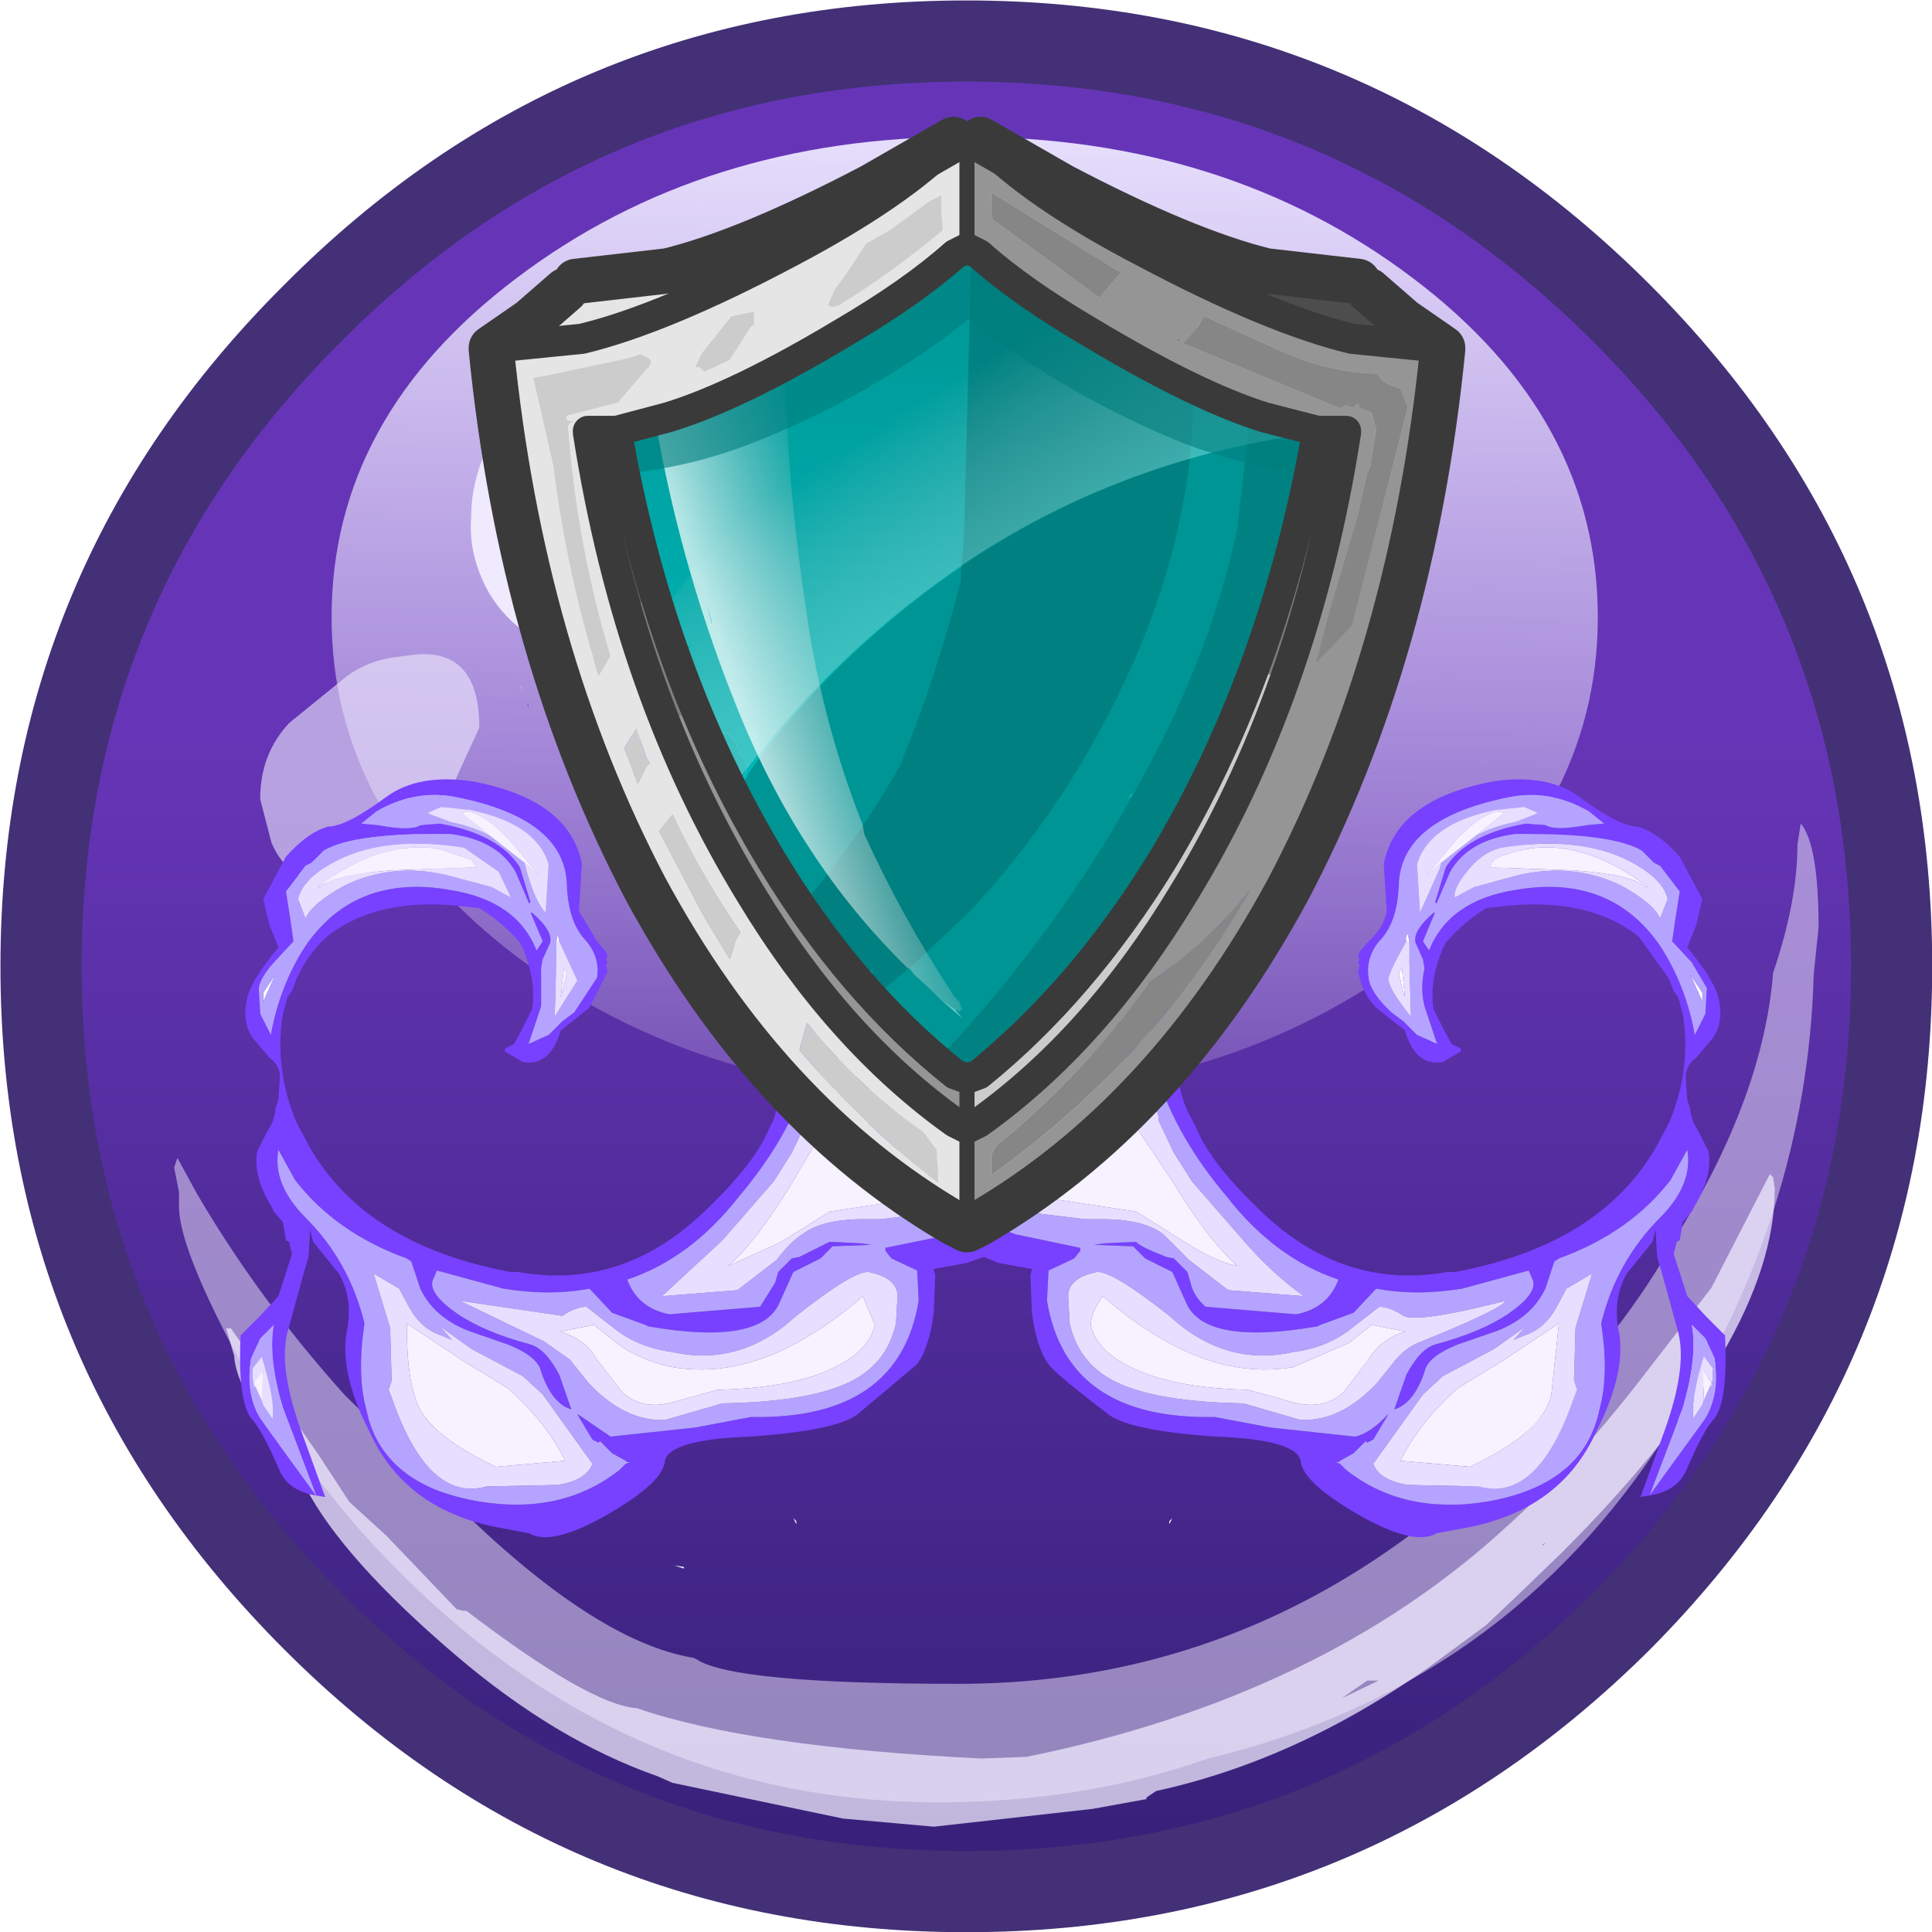 <?xml version="1.0" encoding="UTF-8" standalone="no"?>
<svg xmlns:ffdec="https://www.free-decompiler.com/flash" xmlns:xlink="http://www.w3.org/1999/xlink" ffdec:objectType="frame" height="43.5px" width="43.5px" xmlns="http://www.w3.org/2000/svg">
  <g transform="matrix(1.0, 0.0, 0.0, 1.0, 0.0, 0.0)">
    <use ffdec:characterId="42" height="59.5" transform="matrix(0.731, 0.0, 0.0, 0.731, 0.01, 0.01)" width="59.5" xlink:href="#sprite0"/>
    <filter id="filter0">
      <feColorMatrix in="SourceGraphic" result="filterResult0" type="matrix" values="0 0 0 0 0.4,0 0 0 0 0.4,0 0 0 0 0.4,0 0 0 1 0"/>
      <feConvolveMatrix divisor="16.0" in="filterResult0" kernelMatrix="1 1 1 1 1 1 1 1 1 1 1 1 1 1 1 1" order="4 4" result="filterResult1"/>
      <feComposite in="SourceGraphic" in2="filterResult1" operator="over" result="filterResult2"/>
    </filter>
    <use ffdec:characterId="93" filter="url(#filter0)" height="47.05" transform="matrix(0.68, 0.0, 0.0, 0.68, 5.418, 2.63)" width="49.15" xlink:href="#sprite1"/>
  </g>
  <defs>
    <g id="sprite0" transform="matrix(1.0, 0.0, 0.0, 1.0, 29.75, 29.75)">
      <use ffdec:characterId="41" height="59.5" transform="matrix(1.0, 0.0, 0.0, 1.0, -29.75, -29.75)" width="59.5" xlink:href="#shape0"/>
    </g>
    <g id="shape0" transform="matrix(1.0, 0.0, 0.0, 1.0, 29.75, 29.75)">
      <path d="M20.15 -20.15 Q28.5 -11.8 28.5 0.0 28.5 11.8 20.15 20.15 11.8 28.5 0.0 28.5 -11.8 28.5 -20.15 20.15 -28.5 11.8 -28.5 0.0 -28.5 -11.8 -20.15 -20.15 -11.8 -28.5 0.0 -28.5 11.8 -28.5 20.15 -20.15" fill="url(#gradient0)" fill-rule="evenodd" stroke="none"/>
      <path d="M-8.7 18.5 L-8.7 18.55 -9.0 18.45 -8.7 18.5 M-14.95 13.2 L-14.7 13.4 -15.05 13.15 -14.95 13.2" fill="#eafbfd" fill-rule="evenodd" stroke="none"/>
      <path d="M25.7 -4.4 Q26.25 -3.75 26.25 -1.2 L26.1 0.25 Q25.9 7.65 21.6 14.35 16.6 22.2 7.45 24.4 3.6 25.75 -0.85 25.75 -11.15 25.75 -18.6 17.45 -21.15 14.55 -22.85 11.25 -24.25 8.5 -24.25 7.4 L-24.25 6.95 -24.4 6.2 -24.3 5.9 -23.7 7.0 Q-21.8 10.25 -19.15 13.2 L-16.1 16.2 -15.8 16.5 Q-11.45 20.8 -8.4 21.3 L-8.3 21.35 Q-7.15 22.1 -0.25 22.1 9.7 22.1 17.1 14.5 20.35 11.15 21.85 8.35 24.55 4.0 24.85 0.2 25.6 -2.0 25.6 -3.75 L25.7 -4.4" fill="#efeafd" fill-opacity="0.498" fill-rule="evenodd" stroke="none"/>
      <path d="M22.95 9.9 L24.75 6.4 24.85 6.5 24.9 6.85 Q24.9 11.5 18.35 18.05 L16.9 19.45 16.0 20.3 14.3 21.55 Q10.2 24.45 5.85 25.4 L5.55 25.6 5.55 25.65 3.9 25.95 -1.0 26.5 -3.8 26.25 -9.05 25.15 -9.5 24.95 Q-12.65 23.85 -15.75 21.2 -19.2 18.25 -20.35 16.05 L-21.2 14.7 Q-22.5 12.95 -22.55 12.0 L-22.8 11.15 -22.65 11.15 -19.95 15.05 -19.0 16.5 -17.85 17.55 -15.7 19.8 -15.5 19.85 -15.4 19.85 Q-11.6 22.75 -10.15 22.85 -6.65 24.05 0.45 24.4 L1.85 24.35 Q10.95 22.5 16.65 17.25 18.6 15.5 20.75 12.75 L22.95 9.9 M17.75 17.85 L17.85 17.75 17.75 17.8 17.75 17.85 M12.7 22.0 L12.35 22.0 11.55 22.55 12.7 22.0" fill="#efeafd" fill-opacity="0.749" fill-rule="evenodd" stroke="none"/>
      <path d="M19.45 -10.75 Q19.45 -4.65 13.75 -0.3 8.0 4.0 -0.05 4.0 -8.1 4.0 -13.85 -0.3 -19.55 -4.65 -19.55 -10.75 -19.55 -16.9 -13.85 -21.2 -8.1 -25.55 -0.05 -25.55 8.0 -25.55 13.75 -21.2 19.45 -16.9 19.45 -10.75" fill="url(#gradient1)" fill-rule="evenodd" stroke="none"/>
      <path d="M0.85 -18.0 Q0.85 -15.85 -1.1 -13.0 -3.8 -9.0 -8.25 -9.0 L-11.55 -9.45 Q-13.75 -9.9 -14.7 -11.5 -15.35 -12.65 -15.25 -13.85 -15.25 -16.25 -12.75 -18.55 -10.5 -20.6 -7.25 -21.75 -4.0 -22.85 -1.75 -22.3 0.7 -21.65 0.75 -19.1 L0.85 -18.0" fill="#efeafd" fill-rule="evenodd" stroke="none"/>
      <path d="M-20.85 -7.5 L-19.25 -8.8 Q-18.6 -9.35 -17.75 -9.5 L-17.0 -9.6 Q-15.0 -9.8 -15.0 -7.35 L-15.85 -5.5 Q-16.65 -4.0 -17.3 -3.7 -18.55 -2.55 -19.6 -2.55 -20.85 -2.55 -21.4 -3.8 L-21.75 -5.15 Q-21.75 -6.55 -20.85 -7.5" fill="#efeafd" fill-opacity="0.6" fill-rule="evenodd" stroke="none"/>
      <path d="M19.3 -19.25 Q11.3 -27.25 0.0 -27.25 -11.3 -27.25 -19.25 -19.25 -27.25 -11.3 -27.25 0.0 -27.25 11.3 -19.25 19.3 -11.3 27.25 0.0 27.25 11.3 27.25 19.3 19.3 27.25 11.3 27.25 0.0 27.25 -11.3 19.3 -19.25 M0.0 -29.75 Q12.3 -29.75 21.05 -21.0 29.75 -12.3 29.75 0.0 29.75 12.3 21.05 21.05 12.3 29.75 0.0 29.75 -12.3 29.75 -21.0 21.05 -29.75 12.3 -29.75 0.0 -29.75 -12.3 -21.0 -21.0 -12.3 -29.75 0.0 -29.75" fill="#433076" fill-rule="evenodd" stroke="none"/>
    </g>
    <linearGradient gradientTransform="matrix(0.0, 0.035, -0.035, 0.0, 0.0, 0.0)" gradientUnits="userSpaceOnUse" id="gradient0" spreadMethod="pad" x1="-819.2" x2="819.2">
      <stop offset="0.376" stop-color="#6635b7"/>
      <stop offset="1.0" stop-color="#362077"/>
    </linearGradient>
    <linearGradient gradientTransform="matrix(-2.0E-4, 0.018, -0.018, -2.0E-4, -0.05, -10.75)" gradientUnits="userSpaceOnUse" id="gradient1" spreadMethod="pad" x1="-819.2" x2="819.2">
      <stop offset="0.0" stop-color="#e6defc"/>
      <stop offset="1.0" stop-color="#e6defc" stop-opacity="0.2"/>
    </linearGradient>
    <g id="sprite1" transform="matrix(1.0, 0.0, 0.0, 1.0, 2.4, 0.25)">
      <use ffdec:characterId="92" height="47.05" transform="matrix(1.0, 0.0, 0.0, 1.0, -2.4, -0.25)" width="49.15" xlink:href="#shape1"/>
    </g>
    <g id="shape1" transform="matrix(1.0, 0.0, 0.0, 1.0, 2.4, 0.25)">
      <path d="M17.5 29.15 L17.55 29.4 17.55 29.5 17.45 29.5 17.5 29.15" fill="#f2fdff" fill-rule="evenodd" stroke="none"/>
      <path d="M34.0 44.35 L33.85 44.3 33.95 44.3 34.0 44.35 M10.4 44.3 L10.5 44.3 10.35 44.35 10.4 44.3 M46.0 29.05 L45.6 28.15 46.0 28.75 46.0 29.25 46.0 29.05 M8.05 27.1 L8.1 26.8 8.15 27.05 8.05 27.1 M16.0 46.25 L16.0 46.35 15.9 46.15 16.0 46.25 M36.2 27.05 Q36.15 26.9 36.25 26.8 L36.3 27.1 36.2 27.05 M36.15 28.9 L36.1 28.75 35.95 28.1 36.05 27.95 36.15 28.9 M28.45 46.15 L28.35 46.35 28.35 46.25 28.45 46.15 M-1.65 29.05 L-1.65 29.25 -1.65 28.75 -1.25 28.15 -1.65 29.05" fill="#ffffff" fill-rule="evenodd" stroke="none"/>
      <path d="M44.6 24.55 L44.4 24.45 44.0 24.05 Q43.0 23.45 39.8 23.5 38.25 23.7 37.65 24.75 L37.2 25.8 37.15 25.75 37.5 24.6 Q38.2 23.5 40.15 23.15 L40.8 23.2 Q41.1 23.4 42.2 23.2 L42.75 23.15 42.25 22.75 Q41.05 22.05 39.75 22.25 36.0 22.95 35.95 25.2 35.9 26.45 35.3 27.05 34.85 27.6 34.95 28.25 35.0 28.75 35.7 29.4 L36.1 29.7 36.55 30.15 Q36.9 30.3 37.1 30.4 L37.25 30.45 37.2 30.4 36.8 29.2 Q36.65 28.6 36.8 27.95 L36.75 27.65 36.5 27.1 Q36.4 26.7 37.1 26.1 L37.15 26.1 36.75 27.05 36.95 27.35 Q37.6 25.7 39.8 25.35 42.95 24.8 44.6 27.2 45.45 28.5 45.75 30.15 L46.1 29.45 46.15 28.6 45.65 27.75 45.0 27.05 45.1 26.35 45.25 25.4 44.6 24.55 M35.25 19.55 L35.2 19.7 35.0 20.25 Q30.6 22.35 29.15 25.1 27.9 27.5 28.55 31.05 28.7 32.3 29.1 32.95 L29.25 33.25 Q29.75 34.45 31.45 36.05 34.15 38.6 37.55 38.0 L37.7 38.0 37.8 38.0 Q42.65 37.1 44.5 33.8 L44.9 33.05 Q45.65 31.25 45.35 29.45 L45.2 28.9 45.05 28.7 44.9 28.3 43.9 26.9 Q42.2 25.55 39.3 25.9 L38.85 25.95 Q38.1 26.4 37.5 27.1 L37.4 27.3 Q36.95 28.4 37.1 29.3 L37.45 30.0 37.7 30.45 38.0 30.6 38.0 30.7 37.4 31.05 Q36.5 31.2 36.15 30.0 L35.2 29.25 Q34.75 28.8 34.6 28.05 L34.65 27.85 34.6 27.75 34.65 27.65 34.6 27.55 34.65 27.4 34.95 27.05 Q35.45 26.6 35.55 26.05 L35.45 24.5 Q35.85 22.35 39.1 21.75 40.85 21.5 41.9 22.25 43.25 23.25 43.85 23.25 44.55 23.45 45.25 24.25 L46.0 25.65 45.8 26.5 45.5 27.25 Q46.45 28.4 46.55 29.0 46.7 29.75 46.35 30.25 L45.8 30.9 Q45.45 31.15 45.45 31.55 L45.5 32.3 45.6 32.6 45.6 32.7 45.7 33.05 45.9 33.4 46.2 34.0 Q46.35 34.8 45.75 35.8 L45.65 36.0 45.35 36.35 45.25 36.95 45.15 37.0 45.05 37.4 45.5 38.8 46.15 39.5 46.75 40.1 Q46.85 42.25 46.4 42.85 46.05 43.2 45.45 44.6 45.15 45.25 44.25 45.4 L43.95 45.45 44.75 43.25 Q45.5 41.15 45.2 40.0 L44.65 38.0 44.5 37.5 44.45 36.6 44.35 37.0 43.5 38.05 Q43.0 38.9 43.25 40.05 43.45 41.4 42.5 43.25 41.3 45.95 38.0 46.5 L37.2 46.65 Q36.45 47.1 34.55 46.0 32.75 44.95 32.7 44.25 32.55 43.55 29.9 43.45 26.9 43.25 26.25 42.65 24.55 41.35 24.35 41.05 23.95 40.5 23.8 39.35 L23.75 38.1 23.8 37.9 22.7 37.7 22.2 37.5 21.65 37.7 20.55 37.9 20.6 38.1 20.55 39.35 Q20.4 40.5 20.0 41.05 L18.1 42.65 Q17.45 43.25 14.45 43.45 11.8 43.55 11.65 44.25 11.6 44.95 9.8 46.0 7.9 47.1 7.15 46.65 L6.35 46.5 Q3.05 45.95 1.85 43.25 0.9 41.4 1.1 40.05 1.35 38.9 0.85 38.05 L0.0 37.0 -0.1 36.6 -0.15 37.5 -0.3 38.0 -0.85 40.0 Q-1.15 41.15 -0.4 43.25 L0.4 45.45 0.1 45.4 Q-0.8 45.25 -1.1 44.6 -1.7 43.2 -2.05 42.85 -2.5 42.25 -2.4 40.1 L-1.8 39.5 -1.15 38.8 -0.7 37.4 -0.8 37.0 -0.9 36.95 -1.0 36.35 -1.3 36.0 -1.4 35.8 Q-2.0 34.8 -1.85 34.0 L-1.55 33.4 -1.35 33.05 -1.25 32.7 -1.25 32.6 -1.15 32.3 -1.1 31.55 Q-1.1 31.15 -1.45 30.9 L-2.0 30.25 Q-2.35 29.75 -2.2 29.0 -2.1 28.4 -1.15 27.25 L-1.45 26.5 -1.65 25.65 -0.9 24.25 Q-0.2 23.45 0.5 23.25 1.1 23.25 2.45 22.25 3.5 21.5 5.25 21.75 8.5 22.35 8.9 24.5 L8.8 26.05 9.4 27.05 9.7 27.4 9.75 27.55 9.7 27.65 9.75 27.75 9.7 27.85 9.75 28.05 9.15 29.25 8.2 30.0 Q7.85 31.2 6.95 31.05 L6.35 30.7 6.35 30.6 6.65 30.45 6.9 30.0 7.25 29.3 Q7.4 28.4 6.95 27.3 L6.85 27.1 Q6.25 26.4 5.5 25.95 L5.05 25.9 Q2.15 25.55 0.45 26.9 -0.2 27.5 -0.55 28.3 L-0.7 28.7 -0.85 28.9 -1.0 29.45 Q-1.3 31.25 -0.55 33.05 L-0.15 33.8 Q1.7 37.1 6.55 38.0 L6.65 38.0 6.8 38.0 Q10.2 38.6 12.9 36.05 14.6 34.45 15.1 33.25 L15.25 32.95 15.8 31.05 Q16.45 27.5 15.2 25.1 13.6 22.05 8.3 19.75 L8.1 19.2 Q10.85 20.05 12.9 21.8 L15.75 25.0 Q16.55 25.85 16.65 27.9 L16.55 30.65 16.55 30.75 17.15 30.5 17.5 29.95 17.6 29.85 17.65 29.9 17.75 30.65 17.0 31.3 16.4 31.5 Q15.75 33.55 14.1 35.5 12.5 37.55 10.4 38.25 10.75 39.2 11.8 39.4 L14.8 39.15 15.3 38.35 15.4 38.0 15.85 37.55 16.1 37.5 17.1 37.0 18.15 37.05 18.5 37.1 17.2 37.15 16.8 37.55 15.9 38.0 15.45 39.0 Q14.85 40.45 11.1 39.8 L11.0 39.75 9.9 39.35 9.15 38.55 Q7.85 38.8 6.3 38.55 L4.1 37.95 3.95 38.3 Q3.85 38.75 4.8 39.4 5.7 40.0 7.2 40.4 7.7 40.55 8.15 41.4 L8.55 42.55 Q7.9 42.35 7.55 41.3 7.45 40.8 6.45 40.4 L5.15 39.95 Q4.0 39.5 3.55 38.55 L3.25 37.65 3.1 37.55 Q0.75 36.7 -0.6 34.95 L-1.15 33.95 Q-1.35 35.1 -0.25 36.2 1.2 37.65 1.7 39.7 1.45 41.4 1.75 42.5 2.25 45.05 5.5 45.6 8.25 46.05 10.15 44.55 L10.35 44.35 10.5 44.3 10.4 44.3 10.35 44.25 9.9 44.0 9.5 43.6 9.45 43.65 9.25 43.55 8.8 42.8 8.75 42.7 9.85 43.45 12.65 43.15 14.5 42.8 Q19.4 42.9 20.05 38.95 L20.0 37.95 19.15 37.55 18.95 37.3 18.95 37.2 21.15 36.75 20.85 36.4 20.6 36.05 20.15 35.55 19.05 34.25 Q18.35 33.35 18.05 32.0 L18.05 31.95 17.95 31.45 17.9 31.4 17.95 31.35 18.05 31.35 18.35 31.7 18.4 31.9 Q18.75 33.6 20.5 35.2 L20.75 35.4 21.5 35.95 22.2 36.35 23.25 36.75 25.4 37.2 25.4 37.3 25.2 37.55 24.35 37.95 24.3 38.95 Q24.95 42.9 29.85 42.8 L31.7 43.15 34.5 43.45 Q35.0 43.35 35.6 42.7 L35.55 42.8 35.1 43.55 34.9 43.65 34.85 43.6 34.45 44.0 34.0 44.25 33.95 44.3 33.85 44.3 34.0 44.35 34.2 44.55 Q36.1 46.05 38.85 45.6 42.1 45.05 42.6 42.5 42.9 41.4 42.65 39.7 43.15 37.65 44.6 36.2 45.7 35.1 45.5 33.95 L44.95 34.95 Q43.6 36.7 41.25 37.55 L41.1 37.65 40.8 38.55 Q40.35 39.5 39.2 39.95 L37.9 40.4 Q36.9 40.8 36.8 41.3 36.45 42.35 35.8 42.55 L36.2 41.4 Q36.65 40.55 37.15 40.4 38.65 40.0 39.55 39.4 40.5 38.75 40.4 38.3 L40.25 37.95 38.05 38.55 Q36.5 38.8 35.2 38.55 L34.45 39.35 33.35 39.75 33.25 39.8 Q29.5 40.45 28.9 39.0 L28.45 38.0 27.55 37.55 27.15 37.15 25.85 37.1 26.2 37.05 27.25 37.0 Q27.35 37.15 28.25 37.5 L28.5 37.55 28.95 38.0 29.05 38.35 Q29.15 38.8 29.55 39.15 L32.55 39.4 Q33.6 39.2 33.95 38.25 31.85 37.55 30.25 35.5 28.6 33.55 27.95 31.5 L27.35 31.3 26.6 30.65 26.6 29.9 26.4 29.65 25.8 29.45 25.7 29.45 Q24.85 29.45 24.45 29.1 L24.35 29.0 23.9 28.55 23.75 28.4 22.2 28.55 21.1 28.35 20.5 28.1 20.3 28.0 19.85 27.7 Q18.55 26.7 18.0 24.55 L18.0 24.5 18.4 24.1 18.4 24.65 Q18.65 26.0 19.55 27.05 L19.95 27.5 20.35 27.85 20.6 28.05 21.45 28.4 22.2 28.45 22.65 28.4 22.9 28.4 23.25 28.35 24.25 28.35 24.4 28.4 24.55 28.95 24.7 29.05 25.4 29.35 25.8 29.4 26.45 29.4 26.7 29.7 26.8 29.85 26.85 29.95 27.2 30.5 27.8 30.75 27.8 30.65 Q27.6 29.35 27.7 27.9 27.8 25.85 28.6 25.0 L31.45 21.8 Q33.1 20.4 35.25 19.55 M19.75 20.6 L20.55 20.85 20.6 21.0 20.9 22.15 20.35 22.5 20.0 21.2 19.75 20.6 M24.6 20.6 L24.65 20.55 25.3 20.25 25.65 20.25 Q25.1 20.7 24.8 21.35 24.6 21.8 24.65 22.95 L24.75 24.5 Q24.05 24.6 23.75 25.6 L23.45 26.9 23.7 27.3 24.0 27.85 24.1 28.0 24.15 28.1 23.9 28.1 23.75 28.05 23.5 27.45 23.35 26.85 Q23.25 26.4 23.55 25.5 23.9 24.35 24.25 24.15 L24.05 22.7 24.05 22.5 Q23.95 21.85 24.35 21.2 L24.6 20.6 M44.25 45.4 L46.1 42.85 Q46.6 42.0 46.4 40.85 L46.1 40.2 45.65 39.75 Q45.85 40.8 45.35 42.5 L44.25 45.4 M1.6 23.15 L2.15 23.2 Q3.25 23.4 3.55 23.2 L4.2 23.15 Q6.15 23.5 6.85 24.6 L7.2 25.75 7.15 25.8 6.7 24.75 Q6.1 23.7 4.55 23.5 1.35 23.45 0.35 24.05 L-0.05 24.45 -0.25 24.55 -0.9 25.4 -0.75 26.35 -0.65 27.05 -1.3 27.75 Q-1.75 28.25 -1.8 28.6 L-1.75 29.45 -1.4 30.15 Q-1.1 28.5 -0.25 27.2 1.4 24.8 4.55 25.35 6.75 25.7 7.4 27.35 L7.6 27.05 7.2 26.1 7.25 26.1 Q7.95 26.7 7.85 27.1 L7.6 27.65 7.55 27.95 7.55 29.2 7.15 30.4 7.1 30.45 7.25 30.4 Q7.45 30.3 7.8 30.15 L8.25 29.7 8.65 29.4 9.4 28.25 Q9.5 27.6 9.05 27.05 8.45 26.45 8.4 25.2 8.35 22.95 4.6 22.25 3.3 22.05 2.1 22.75 L1.6 23.15 M7.1 19.25 L7.1 19.15 7.15 19.3 7.1 19.25 M-1.75 40.2 L-2.05 40.85 Q-2.25 42.0 -1.75 42.85 L0.1 45.4 -1.0 42.5 Q-1.5 40.8 -1.3 39.75 L-1.75 40.2" fill="#7840ff" fill-rule="evenodd" stroke="none"/>
      <path d="M44.6 24.55 L45.25 25.4 45.1 26.35 45.0 27.05 45.65 27.75 46.15 28.6 46.1 29.45 45.75 30.15 Q45.45 28.5 44.6 27.2 42.95 24.8 39.8 25.35 37.6 25.7 36.95 27.35 L36.75 27.05 37.15 26.1 37.1 26.1 Q36.4 26.7 36.5 27.1 L36.75 27.65 36.8 27.95 Q36.65 28.6 36.8 29.2 L37.2 30.4 37.25 30.45 37.1 30.4 Q36.9 30.3 36.55 30.15 L36.1 29.7 35.7 29.4 Q35.0 28.75 34.95 28.25 34.85 27.6 35.3 27.05 35.9 26.45 35.95 25.2 36.0 22.95 39.75 22.25 41.05 22.05 42.25 22.75 L42.75 23.15 42.2 23.2 Q41.1 23.4 40.8 23.2 L40.15 23.15 Q38.2 23.5 37.5 24.6 L37.15 25.75 37.2 25.8 37.65 24.75 Q38.25 23.7 39.8 23.5 43.0 23.45 44.0 24.05 L44.4 24.45 44.6 24.55 M8.1 19.2 L7.75 18.35 8.2 18.3 8.2 18.35 Q11.6 19.55 14.2 22.1 16.55 24.5 17.25 26.9 L17.2 27.6 17.5 29.15 17.45 29.5 17.55 29.5 17.55 29.55 17.6 29.85 17.5 29.95 17.15 30.5 16.55 30.75 16.55 30.65 16.65 27.9 Q16.55 25.85 15.75 25.0 L12.9 21.8 Q10.85 20.05 8.1 19.2 M18.2 20.15 L18.7 20.25 19.05 20.25 19.7 20.55 19.75 20.6 20.0 21.2 20.35 22.5 19.8 22.85 19.7 22.95 19.05 23.45 19.05 23.0 Q19.15 21.85 18.45 20.7 L18.2 20.15 M23.8 20.85 Q24.2 20.65 24.6 20.6 L24.35 21.2 Q23.95 21.85 24.05 22.5 L24.05 22.7 24.25 24.15 Q23.9 24.35 23.55 25.5 23.25 26.4 23.35 26.85 L23.5 27.45 23.75 28.05 23.9 28.1 24.15 28.1 24.1 28.0 24.0 27.85 23.7 27.3 23.45 26.9 23.75 25.6 Q24.05 24.6 24.75 24.5 L24.65 22.95 Q24.6 21.8 24.8 21.35 25.1 20.7 25.65 20.25 L26.15 20.15 25.9 20.7 Q25.2 21.85 25.3 23.0 L25.3 23.45 Q25.3 24.4 24.75 25.2 23.95 25.95 24.15 26.6 L24.2 26.75 24.45 27.5 24.55 27.7 24.8 28.05 24.9 28.15 25.7 28.7 25.9 28.8 26.15 28.9 26.85 29.4 26.8 29.5 26.9 29.5 26.9 29.15 Q26.8 28.0 27.15 26.9 27.8 24.5 30.15 22.1 32.55 19.75 35.65 18.55 L35.25 19.55 Q33.1 20.4 31.45 21.8 L28.6 25.0 Q27.8 25.85 27.7 27.9 27.6 29.35 27.8 30.65 L27.8 30.75 27.2 30.5 26.85 29.95 26.8 29.85 26.7 29.7 26.45 29.4 25.8 29.4 25.4 29.35 24.7 29.05 24.55 28.95 24.4 28.4 24.25 28.35 23.25 28.35 22.9 28.4 22.65 28.4 22.2 28.45 21.45 28.4 20.6 28.05 20.35 27.85 19.95 27.5 19.55 27.05 Q18.65 26.0 18.4 24.65 L18.4 24.1 18.85 23.55 Q19.15 24.75 19.6 25.75 L20.2 26.75 20.7 27.3 20.9 27.45 Q21.5 27.85 22.2 27.8 L22.35 27.75 22.65 27.6 Q22.2 26.9 22.7 25.4 L23.4 23.3 23.5 22.15 23.75 21.0 23.8 20.85 M18.0 24.55 Q18.55 26.7 19.85 27.7 L20.3 28.0 20.5 28.1 21.1 28.35 22.2 28.55 23.75 28.4 23.9 28.55 24.35 29.0 24.45 29.1 Q24.85 29.45 25.7 29.45 L25.8 29.45 26.4 29.65 26.6 29.9 26.6 30.65 27.35 31.3 27.95 31.5 Q28.6 33.55 30.25 35.5 31.85 37.55 33.95 38.25 33.6 39.2 32.55 39.4 L29.55 39.15 Q29.15 38.8 29.05 38.35 L28.95 38.0 28.5 37.55 28.25 37.5 Q27.35 37.15 27.25 37.0 L26.2 37.05 25.85 37.1 27.15 37.15 27.55 37.55 28.45 38.0 28.9 39.0 Q29.5 40.45 33.25 39.8 L33.35 39.75 34.45 39.35 35.2 38.55 Q36.5 38.8 38.05 38.55 L40.25 37.95 40.4 38.3 Q40.5 38.75 39.55 39.4 38.65 40.0 37.15 40.4 36.65 40.55 36.2 41.4 L35.8 42.55 Q36.45 42.35 36.8 41.3 36.9 40.8 37.9 40.4 L39.2 39.95 Q40.35 39.5 40.8 38.55 L41.1 37.65 41.25 37.55 Q43.6 36.7 44.95 34.95 L45.5 33.95 Q45.7 35.1 44.6 36.2 43.15 37.65 42.65 39.7 42.9 41.4 42.6 42.5 42.1 45.05 38.85 45.6 36.1 46.05 34.2 44.55 L34.0 44.35 33.95 44.3 34.0 44.25 34.45 44.0 34.85 43.6 34.9 43.65 35.1 43.55 35.55 42.8 35.6 42.7 Q35.0 43.35 34.5 43.45 L31.7 43.15 29.85 42.8 Q24.95 42.9 24.3 38.95 L24.35 37.95 25.2 37.55 25.4 37.3 25.4 37.2 23.25 36.75 22.2 36.35 21.5 35.95 20.75 35.4 20.5 35.2 Q18.75 33.6 18.4 31.9 L18.35 31.7 18.05 31.35 17.95 31.35 17.9 31.4 17.95 31.45 17.1 32.0 Q16.3 32.55 16.35 33.0 L15.85 34.05 15.25 35.0 13.55 36.95 11.55 38.8 14.05 38.6 15.35 37.6 Q15.8 37.0 16.2 36.75 16.85 36.25 18.25 36.25 L18.8 36.25 20.45 36.05 20.6 36.05 20.85 36.4 21.15 36.75 18.95 37.2 18.95 37.3 19.15 37.55 20.0 37.95 20.05 38.95 Q19.4 42.9 14.5 42.8 L12.65 43.15 9.85 43.45 8.75 42.7 8.8 42.8 9.25 43.55 9.45 43.65 9.5 43.6 9.9 44.0 10.35 44.25 10.4 44.3 10.35 44.35 10.15 44.55 Q8.25 46.05 5.5 45.6 2.25 45.05 1.75 42.5 1.45 41.4 1.7 39.7 1.2 37.65 -0.25 36.2 -1.35 35.1 -1.15 33.95 L-0.6 34.95 Q0.75 36.7 3.1 37.55 L3.25 37.65 3.55 38.55 Q4.0 39.5 5.15 39.95 L6.45 40.4 Q7.45 40.8 7.55 41.3 7.9 42.35 8.55 42.55 L8.15 41.4 Q7.7 40.55 7.2 40.4 5.7 40.0 4.8 39.4 3.85 38.75 3.95 38.3 L4.1 37.95 6.3 38.55 Q7.85 38.8 9.15 38.55 L9.9 39.35 11.0 39.75 11.1 39.8 Q14.85 40.45 15.45 39.0 L15.9 38.0 16.8 37.55 17.2 37.15 18.5 37.1 18.15 37.05 17.1 37.0 16.1 37.5 15.85 37.55 15.4 38.0 15.3 38.35 14.8 39.15 11.8 39.4 Q10.75 39.2 10.4 38.25 12.5 37.55 14.1 35.5 15.75 33.55 16.4 31.5 L17.0 31.3 17.75 30.65 17.65 29.9 17.65 29.7 17.65 29.25 17.9 29.35 17.95 29.4 18.0 29.65 18.45 30.9 18.65 31.45 Q19.6 33.55 21.4 35.2 L21.45 35.25 22.2 35.75 22.9 35.95 23.8 36.05 23.9 36.05 25.55 36.25 26.1 36.25 Q27.5 36.25 28.15 36.75 L29.0 37.6 30.3 38.6 32.8 38.8 Q31.75 38.05 30.8 36.95 L29.1 35.0 28.5 34.05 28.0 33.0 Q28.05 32.55 27.25 32.0 L26.45 31.45 26.3 31.35 26.1 31.1 25.95 30.9 25.5 30.55 23.15 29.45 22.2 29.1 21.2 28.8 20.5 28.55 20.1 28.35 19.55 28.05 19.0 27.6 18.2 26.8 18.0 26.5 Q17.7 26.1 17.55 25.4 L17.5 25.3 18.0 24.55 M46.0 29.05 L46.0 29.25 46.0 28.75 45.6 28.15 46.0 29.05 M43.3 25.2 Q44.4 25.8 44.6 26.3 L44.85 25.65 Q44.7 24.95 43.5 24.35 41.85 23.55 39.35 23.95 38.7 24.1 38.2 24.75 37.75 25.3 37.8 25.6 L38.45 25.25 39.95 24.85 Q41.75 24.45 43.3 25.2 M44.25 45.4 L45.35 42.5 Q45.85 40.8 45.65 39.75 L46.1 40.2 46.4 40.85 Q46.6 42.0 46.1 42.85 L44.25 45.4 M46.05 42.25 L46.25 41.8 46.3 41.8 46.35 41.5 46.35 41.2 46.05 40.8 Q45.6 42.3 45.7 42.85 L46.0 42.4 46.05 42.25 M41.8 39.85 L42.35 38.05 41.5 38.55 41.15 39.2 Q40.75 39.9 40.1 40.1 L39.75 40.25 40.15 39.8 39.1 40.55 37.4 41.45 36.75 42.05 35.1 44.35 Q35.3 44.9 36.25 45.05 L38.6 45.1 Q40.55 45.65 41.75 42.15 L41.85 41.9 41.75 41.6 41.8 39.85 M38.5 23.55 Q39.05 23.25 39.8 23.1 L40.45 22.85 40.55 22.8 40.1 22.6 39.15 22.7 Q36.95 23.15 36.55 24.5 L36.65 26.1 37.3 24.65 37.35 24.45 38.5 23.55 M1.6 23.15 L2.1 22.75 Q3.3 22.05 4.6 22.25 8.35 22.95 8.4 25.2 8.45 26.45 9.05 27.05 9.5 27.6 9.4 28.25 L8.65 29.4 8.25 29.7 7.8 30.15 Q7.45 30.3 7.25 30.4 L7.1 30.45 7.15 30.4 7.55 29.2 7.55 27.95 7.6 27.65 7.85 27.1 Q7.95 26.7 7.25 26.1 L7.2 26.1 7.6 27.05 7.4 27.35 Q6.75 25.7 4.55 25.35 1.4 24.8 -0.25 27.2 -1.1 28.5 -1.4 30.15 L-1.75 29.45 -1.8 28.6 Q-1.75 28.25 -1.3 27.75 L-0.65 27.05 -0.75 26.35 -0.9 25.4 -0.25 24.55 -0.05 24.45 0.35 24.05 Q1.35 23.45 4.55 23.5 6.1 23.7 6.7 24.75 L7.15 25.8 7.2 25.75 6.85 24.6 Q6.15 23.5 4.2 23.15 L3.55 23.2 Q3.25 23.4 2.15 23.2 L1.6 23.15 M7.0 24.45 L7.05 24.65 Q7.35 25.75 7.7 26.1 L7.8 24.5 Q7.4 23.15 5.2 22.7 L4.25 22.6 3.8 22.8 3.9 22.85 4.55 23.1 Q5.3 23.25 5.85 23.55 L7.0 24.45 M0.85 24.35 Q-0.35 24.95 -0.5 25.65 L-0.25 26.3 Q-0.05 25.8 1.05 25.2 2.6 24.45 4.4 24.85 L5.9 25.25 6.55 25.6 6.15 24.75 5.0 23.95 Q2.5 23.55 0.85 24.35 M6.95 18.8 L6.85 18.6 6.9 18.6 6.95 18.8 M8.05 27.1 L8.05 27.75 8.0 29.55 8.75 28.35 8.15 27.05 8.1 26.8 8.05 27.1 M8.25 39.45 L4.85 38.95 7.65 40.3 8.5 40.9 9.1 41.65 Q10.3 42.95 11.65 42.9 L13.55 42.35 Q16.4 42.3 17.75 41.65 19.0 41.05 19.3 39.7 L19.35 38.8 Q19.35 38.2 18.4 38.0 17.9 37.95 16.0 39.45 14.15 41.15 11.9 40.65 10.75 40.5 9.95 39.85 L9.05 39.15 Q8.7 39.15 8.25 39.45 M5.25 40.55 L4.2 39.8 4.6 40.25 4.25 40.1 Q3.6 39.9 3.2 39.2 L2.85 38.55 2.0 38.05 2.55 39.85 2.6 41.6 2.5 41.9 2.6 42.15 Q3.8 45.65 5.75 45.1 L8.1 45.05 Q9.05 44.9 9.25 44.35 L7.6 42.05 6.95 41.45 5.25 40.55 M36.3 27.1 L36.25 26.8 Q36.15 26.9 36.2 27.05 35.55 28.2 35.6 28.35 35.7 28.75 36.35 29.55 L36.3 27.75 36.3 27.1 M28.35 39.45 Q26.45 37.95 25.95 38.0 25.0 38.2 25.0 38.8 L25.05 39.7 Q25.35 41.05 26.6 41.65 27.95 42.3 30.8 42.35 L32.7 42.9 Q34.05 42.95 35.25 41.65 L35.85 40.9 Q36.25 40.45 36.7 40.3 39.3 39.25 39.5 38.95 36.55 39.7 36.1 39.45 35.65 39.15 35.3 39.15 L34.4 39.85 Q33.6 40.5 32.45 40.65 30.2 41.15 28.35 39.45 M-1.65 29.05 L-1.25 28.15 -1.65 28.75 -1.65 29.25 -1.65 29.05 M-1.75 40.2 L-1.3 39.75 Q-1.5 40.8 -1.0 42.5 L0.1 45.4 -1.75 42.85 Q-2.25 42.0 -2.05 40.85 L-1.75 40.2 M-1.7 42.25 L-1.65 42.4 -1.35 42.85 Q-1.25 42.3 -1.7 40.8 L-2.0 41.2 -2.0 41.5 -1.95 41.8 -1.9 41.8 -1.7 42.25" fill="#b4a4ff" fill-rule="evenodd" stroke="none"/>
      <path d="M17.95 31.45 L18.05 31.95 18.05 32.0 17.6 32.45 Q17.0 33.05 15.8 35.15 14.7 36.95 13.75 37.8 L15.5 37.0 17.1 36.0 19.4 35.65 20.15 35.55 20.6 36.05 20.45 36.05 18.8 36.25 18.25 36.25 Q16.85 36.25 16.2 36.75 15.8 37.0 15.35 37.6 L14.05 38.6 11.55 38.8 13.55 36.95 15.25 35.0 15.85 34.05 16.35 33.0 Q16.3 32.55 17.1 32.0 L17.95 31.45 M17.65 29.9 L17.6 29.85 17.55 29.55 17.55 29.5 17.55 29.4 17.5 29.15 17.2 27.6 17.25 26.9 17.55 25.4 Q17.7 26.1 18.0 26.5 L18.2 26.8 19.0 27.6 19.55 28.05 20.1 28.35 20.5 28.55 21.2 28.8 22.2 29.1 23.15 29.45 25.5 30.55 25.95 30.9 26.1 31.1 26.3 31.35 26.45 31.45 27.25 32.0 Q28.05 32.55 28.0 33.0 L28.5 34.05 29.1 35.0 30.8 36.95 Q31.75 38.05 32.8 38.8 L30.3 38.6 29.0 37.6 28.15 36.75 Q27.5 36.25 26.1 36.25 L25.55 36.25 23.9 36.05 23.8 36.05 22.9 35.95 22.2 35.75 21.45 35.25 21.4 35.2 Q19.6 33.55 18.65 31.45 L18.45 30.9 18.0 29.65 17.95 29.4 17.9 29.35 17.65 29.25 17.65 29.7 17.65 29.9 M44.1 25.25 L44.2 25.25 Q42.05 23.65 40.15 24.0 39.3 24.2 39.1 24.35 L38.95 24.6 41.75 24.7 Q43.7 24.85 44.1 25.25 M43.3 25.2 Q41.75 24.45 39.95 24.85 L38.45 25.25 37.8 25.6 Q37.75 25.3 38.2 24.75 38.7 24.1 39.35 23.95 41.85 23.55 43.5 24.35 44.7 24.95 44.85 25.65 L44.6 26.3 Q44.4 25.8 43.3 25.2 M46.25 41.8 L46.3 41.65 46.0 41.25 46.05 42.15 46.05 42.25 46.0 42.4 45.7 42.85 Q45.6 42.3 46.05 40.8 L46.35 41.2 46.35 41.5 46.3 41.8 46.25 41.8 M41.8 39.85 L41.75 41.6 41.85 41.9 41.75 42.15 Q40.55 45.65 38.6 45.1 L36.25 45.05 Q35.3 44.9 35.1 44.35 L36.75 42.05 37.4 41.45 39.1 40.55 40.15 39.8 39.75 40.25 40.1 40.1 Q40.75 39.9 41.15 39.2 L41.5 38.55 42.35 38.05 41.8 39.85 M41.0 42.05 L41.25 39.7 39.45 40.9 37.9 41.85 Q36.65 42.95 36.0 44.25 L38.3 44.45 Q40.75 43.3 41.0 42.05 M37.35 24.45 L37.3 24.65 36.65 26.1 36.55 24.5 Q36.95 23.15 39.15 22.7 L40.1 22.6 40.55 22.8 40.45 22.85 39.8 23.1 Q39.05 23.25 38.5 23.55 L39.45 22.8 39.2 22.75 Q38.55 22.9 37.75 23.8 L36.85 24.9 37.35 24.45 M5.85 23.55 Q5.3 23.25 4.55 23.1 L3.9 22.85 3.8 22.8 4.25 22.6 5.2 22.7 Q7.4 23.15 7.8 24.5 L7.7 26.1 Q7.35 25.75 7.05 24.65 L7.0 24.45 7.5 24.9 6.6 23.8 Q5.8 22.9 5.15 22.75 L4.9 22.8 5.85 23.55 M0.85 24.35 Q2.5 23.55 5.0 23.95 L6.15 24.75 6.55 25.6 5.9 25.25 4.4 24.85 Q2.6 24.45 1.05 25.2 -0.05 25.8 -0.25 26.3 L-0.5 25.65 Q-0.35 24.95 0.85 24.35 M5.25 24.35 L4.2 24.0 Q2.3 23.65 0.15 25.25 L0.25 25.25 Q0.65 24.85 2.6 24.7 L5.4 24.6 5.25 24.35 M19.9 29.1 L19.7 29.05 18.7 28.7 18.45 28.6 18.4 28.6 18.6 29.4 18.6 29.45 18.7 30.2 18.85 30.55 19.1 31.05 20.0 32.7 Q20.85 34.0 22.2 34.8 L22.45 34.95 22.95 35.2 23.6 35.4 24.2 35.55 24.95 35.65 27.25 36.0 28.85 37.0 Q29.85 37.65 30.6 37.8 29.65 36.95 28.55 35.15 L26.75 32.45 26.3 32.0 26.05 31.7 25.7 31.45 25.25 31.05 Q24.35 30.35 23.4 30.05 L22.2 29.7 21.2 29.45 20.75 29.3 19.9 29.1 M8.15 27.05 L8.75 28.35 8.0 29.55 8.05 27.75 8.05 27.1 8.15 27.05 M8.4 28.1 L8.3 27.95 8.2 28.9 8.25 28.75 8.4 28.1 M8.25 39.45 Q8.7 39.15 9.05 39.15 L9.95 39.85 Q10.75 40.5 11.9 40.65 14.15 41.15 16.0 39.45 17.9 37.95 18.4 38.0 19.35 38.2 19.35 38.8 L19.3 39.7 Q19.0 41.05 17.75 41.65 16.4 42.3 13.55 42.35 L11.65 42.9 Q10.3 42.95 9.1 41.65 L8.5 40.9 7.65 40.3 4.85 38.95 8.25 39.45 M8.3 39.95 L8.15 39.95 Q9.05 40.25 9.4 40.9 L10.25 42.0 Q10.95 42.6 11.95 42.3 L13.4 41.9 Q15.6 41.85 16.95 41.3 18.4 40.7 18.6 39.75 L18.2 38.8 Q17.25 39.65 16.1 40.3 13.95 41.5 11.9 41.15 10.75 40.9 10.05 40.35 L9.3 39.75 8.3 39.95 M5.25 40.55 L6.95 41.45 7.6 42.05 9.25 44.35 Q9.05 44.9 8.1 45.05 L5.75 45.1 Q3.8 45.65 2.6 42.15 L2.5 41.9 2.6 41.6 2.55 39.85 2.0 38.05 2.85 38.55 3.2 39.2 Q3.6 39.9 4.25 40.1 L4.6 40.25 4.2 39.8 5.25 40.55 M3.35 42.05 Q3.6 43.3 6.05 44.45 L8.35 44.25 Q7.7 42.95 6.45 41.85 L4.9 40.9 3.1 39.7 Q3.1 41.3 3.35 42.05 M36.3 27.1 L36.3 27.75 36.35 29.55 Q35.7 28.75 35.6 28.35 35.55 28.2 36.2 27.05 L36.3 27.1 M36.15 28.9 L36.05 27.95 35.95 28.1 36.1 28.75 36.15 28.9 M26.15 38.8 Q25.75 39.35 25.75 39.75 25.95 40.7 27.4 41.3 28.75 41.85 30.95 41.9 L32.4 42.3 Q33.4 42.6 34.1 42.0 L34.95 40.9 Q35.3 40.25 36.2 39.95 L36.05 39.95 35.05 39.75 34.3 40.35 32.45 41.15 Q30.4 41.5 28.25 40.3 27.1 39.65 26.15 38.8 M28.35 39.45 Q30.2 41.15 32.45 40.65 33.6 40.5 34.4 39.85 L35.3 39.15 Q35.65 39.15 36.1 39.45 36.55 39.7 39.5 38.95 39.3 39.25 36.7 40.3 36.25 40.45 35.85 40.9 L35.25 41.65 Q34.05 42.95 32.7 42.9 L30.8 42.35 Q27.95 42.3 26.6 41.65 25.35 41.05 25.05 39.7 L25.0 38.8 Q25.0 38.2 25.95 38.0 26.45 37.95 28.35 39.45 M-1.7 42.25 L-1.7 42.15 -1.65 41.25 -1.95 41.65 -1.9 41.8 -1.95 41.8 -2.0 41.5 -2.0 41.2 -1.7 40.8 Q-1.25 42.3 -1.35 42.85 L-1.65 42.4 -1.7 42.25" fill="#e6dfff" fill-rule="evenodd" stroke="none"/>
      <path d="M8.2 18.35 L13.0 19.0 16.65 19.85 18.2 20.15 18.45 20.7 Q19.15 21.85 19.05 23.0 L19.05 23.45 19.7 22.95 19.8 22.85 20.35 22.5 20.9 22.15 20.6 21.0 20.55 20.85 22.2 21.45 23.8 20.85 23.75 21.0 23.5 22.15 23.4 23.3 22.7 25.4 Q22.2 26.9 22.65 27.6 L22.35 27.75 22.2 27.8 Q21.5 27.85 20.9 27.45 L20.7 27.3 20.2 26.75 19.6 25.75 Q19.15 24.75 18.85 23.55 L18.4 24.1 18.0 24.5 18.0 24.55 17.5 25.3 17.55 25.4 17.25 26.9 Q16.55 24.5 14.2 22.1 11.6 19.55 8.2 18.35 M26.15 20.15 L27.7 19.85 31.35 19.0 35.7 18.4 35.65 18.55 Q32.55 19.75 30.15 22.1 27.8 24.5 27.15 26.9 26.8 28.0 26.9 29.15 L26.9 29.5 26.8 29.5 26.85 29.4 26.15 28.9 25.9 28.8 25.7 28.7 24.9 28.15 24.8 28.05 24.55 27.7 24.45 27.5 24.2 26.75 24.15 26.6 Q23.95 25.95 24.75 25.2 25.3 24.4 25.3 23.45 L25.3 23.0 Q25.2 21.85 25.9 20.7 L26.15 20.15 M18.05 32.0 Q18.35 33.35 19.05 34.25 L20.15 35.55 19.4 35.65 17.1 36.0 15.5 37.0 13.75 37.8 Q14.7 36.95 15.8 35.15 17.0 33.05 17.6 32.45 L18.05 32.0 M44.1 25.25 Q43.7 24.85 41.75 24.7 L38.95 24.6 39.1 24.35 Q39.3 24.2 40.15 24.0 42.05 23.65 44.2 25.25 L44.1 25.25 M46.05 42.25 L46.05 42.15 46.0 41.25 46.3 41.65 46.25 41.8 46.05 42.25 M41.0 42.05 Q40.75 43.3 38.3 44.45 L36.0 44.25 Q36.65 42.95 37.9 41.85 L39.45 40.9 41.25 39.7 41.0 42.05 M38.5 23.55 L37.35 24.45 36.85 24.9 37.75 23.8 Q38.55 22.9 39.2 22.75 L39.45 22.8 38.5 23.55 M5.85 23.55 L4.9 22.8 5.15 22.75 Q5.8 22.9 6.6 23.8 L7.5 24.9 7.0 24.45 5.85 23.55 M5.25 24.35 L5.4 24.6 2.6 24.7 Q0.65 24.85 0.25 25.25 L0.15 25.25 Q2.3 23.65 4.2 24.0 L5.25 24.35 M19.9 29.1 L20.75 29.3 21.2 29.45 22.2 29.7 23.4 30.05 Q24.35 30.35 25.25 31.05 L25.7 31.45 26.05 31.7 26.3 32.0 26.75 32.45 28.55 35.15 Q29.65 36.95 30.6 37.8 29.85 37.65 28.85 37.0 L27.25 36.0 24.95 35.65 24.2 35.55 23.6 35.4 22.95 35.2 22.45 34.95 22.2 34.8 Q20.85 34.0 20.0 32.7 L19.1 31.05 18.85 30.55 18.7 30.2 18.6 29.45 18.6 29.4 18.4 28.6 18.45 28.6 18.7 28.7 19.7 29.05 19.9 29.1 M8.4 28.1 L8.25 28.75 8.2 28.9 8.3 27.95 8.4 28.1 M8.3 39.95 L9.3 39.75 10.05 40.35 Q10.75 40.9 11.9 41.15 13.95 41.5 16.1 40.3 17.25 39.65 18.2 38.8 L18.6 39.75 Q18.4 40.7 16.95 41.3 15.6 41.85 13.4 41.9 L11.95 42.3 Q10.95 42.6 10.25 42.0 L9.4 40.9 Q9.05 40.25 8.15 39.95 L8.3 39.95 M3.35 42.05 Q3.1 41.3 3.1 39.7 L4.9 40.9 6.45 41.85 Q7.7 42.95 8.35 44.25 L6.05 44.45 Q3.6 43.3 3.35 42.05 M26.15 38.8 Q27.1 39.65 28.25 40.3 30.4 41.5 32.45 41.15 L34.3 40.35 35.05 39.75 36.05 39.95 36.2 39.95 Q35.3 40.25 34.95 40.9 L34.1 42.0 Q33.4 42.6 32.4 42.3 L30.95 41.9 Q28.75 41.85 27.4 41.3 25.95 40.7 25.75 39.75 25.75 39.35 26.15 38.8 M-1.9 41.8 L-1.95 41.65 -1.65 41.25 -1.7 42.15 -1.7 42.25 -1.9 41.8" fill="#f6f2ff" fill-rule="evenodd" stroke="none"/>
      <path d="M14.5 22.35 L14.05 21.8 14.15 21.7 14.2 21.65 14.5 22.35" fill="#00b9b9" fill-rule="evenodd" stroke="none"/>
      <path d="M33.5 10.55 Q33.7 11.15 33.5 11.9 L32.6 15.1 32.25 16.8 32.25 16.85 32.3 16.9 32.35 17.0 32.4 17.0 Q31.3 19.3 30.35 21.65 29.5 23.8 27.85 25.3 L28.85 23.9 30.4 20.8 31.75 17.65 Q32.95 14.25 33.5 10.8 L33.5 10.55 M22.35 31.6 L22.4 31.6 22.5 31.65 22.55 31.65 22.2 32.0 21.8 32.2 21.65 32.15 21.75 31.9 22.0 31.7 22.2 31.85 22.35 31.6 M21.6 0.75 Q21.8 0.75 21.85 0.9 L21.85 1.2 21.8 1.25 21.75 1.35 21.6 1.3 21.6 1.25 Q20.8 1.7 20.1 2.25 L19.1 2.85 Q19.45 2.2 20.15 1.7 L21.45 0.8 21.6 0.75 M9.2 6.05 L9.25 6.05 9.25 6.2 9.25 6.25 9.15 6.4 9.1 6.4 9.0 6.3 9.0 6.25 8.7 6.25 8.3 6.6 8.05 6.55 Q8.0 6.4 8.1 6.35 L8.4 6.15 Q8.25 5.9 8.55 5.8 L8.9 5.6 9.05 5.85 9.2 6.05 M9.25 5.85 Q9.5 6.0 9.25 6.0 9.05 6.05 9.2 5.85 L9.25 5.85 M6.9 7.6 L6.95 7.9 6.95 8.05 6.95 8.3 6.95 8.35 7.05 8.4 7.1 8.5 7.15 10.25 7.55 12.2 7.45 12.5 Q7.2 12.5 7.2 12.15 L7.05 11.75 7.0 11.6 6.95 11.45 6.95 11.3 6.9 11.2 6.9 11.3 6.9 11.45 6.85 11.55 Q6.45 10.8 6.3 9.75 L6.2 7.55 Q6.2 7.4 6.3 7.4 L6.5 7.55 6.8 7.6 6.9 7.6 M17.25 32.55 Q17.85 32.7 18.4 33.2 L19.45 34.2 19.45 34.25 19.3 34.35 19.05 34.35 18.95 34.4 18.0 33.55 17.15 32.7 17.25 32.55 M19.95 34.4 L20.45 34.8 20.85 35.3 20.85 35.35 20.2 35.1 Q19.85 34.8 19.9 34.5 L19.95 34.4" fill="#cccccc" fill-rule="evenodd" stroke="none"/>
      <path d="M14.05 21.8 L13.8 21.65 Q13.65 21.45 13.9 21.55 13.5 21.3 13.35 20.65 L12.8 19.35 12.8 19.25 12.9 19.25 13.15 19.65 13.4 20.1 13.45 20.15 Q13.85 20.1 14.05 20.6 L14.1 20.8 14.3 21.0 Q14.45 21.4 14.2 21.65 L14.15 21.7 14.05 21.8" fill="#00acac" fill-rule="evenodd" stroke="none"/>
      <path d="M33.5 10.55 L33.5 10.8 Q32.95 14.25 31.75 17.65 L30.4 20.8 28.85 23.9 27.85 25.3 27.85 25.35 25.1 28.3 Q23.3 29.85 22.35 31.6 L22.2 31.85 22.0 31.7 Q18.4 29.3 15.9 25.15 L14.5 22.35 14.2 21.65 Q14.45 21.4 14.3 21.0 L14.1 20.8 14.05 20.6 Q13.85 20.1 13.45 20.15 L13.4 20.1 13.15 19.65 12.9 19.25 12.8 19.25 12.1 17.65 11.85 16.9 Q11.35 15.7 11.15 14.7 L10.9 14.05 Q10.5 13.05 10.75 12.1 L10.25 11.2 9.9 10.2 11.8 9.9 Q14.05 9.6 15.3 8.0 L16.5 7.65 Q17.3 7.25 17.8 6.55 19.65 6.15 20.7 4.85 L21.55 4.3 21.95 4.35 Q22.45 5.2 23.95 6.05 L29.1 8.7 Q31.5 9.85 33.6 9.9 L33.55 10.15 33.5 10.35 33.5 10.55" fill="url(#gradient2)" fill-rule="evenodd" stroke="none"/>
      <path d="M34.4 11.0 L34.4 11.1 Q34.25 11.6 33.35 11.9 L33.7 12.3 33.85 12.45 32.1 18.25 Q32.25 20.0 30.85 22.35 28.55 26.2 25.7 29.75 L23.85 31.75 23.45 31.7 Q23.0 31.4 22.7 31.45 L22.2 31.6 22.1 31.6 22.0 31.65 20.65 30.9 Q19.45 30.65 18.1 28.55 L17.7 28.0 Q16.4 26.3 15.75 24.65 L15.45 25.15 Q15.05 26.0 14.3 25.45 L14.45 25.05 13.6 26.35 13.8 24.65 Q13.35 22.75 14.95 20.75 18.45 16.25 23.5 13.4 27.25 11.25 31.5 10.5 L32.2 10.55 34.15 10.05 Q34.45 10.55 34.4 11.0 M27.05 22.2 L27.0 22.35 27.15 22.15 27.05 22.2" fill="#009595" fill-rule="evenodd" stroke="none"/>
      <path d="M13.75 20.8 L13.8 20.75 13.9 20.7 14.2 20.95 14.25 21.4 14.25 21.45 14.1 21.45 13.9 21.35 13.8 21.25 13.75 20.9 13.75 20.8" fill="#00acac" fill-rule="evenodd" stroke="none"/>
      <path d="M32.0 9.4 Q32.05 9.9 32.6 9.7 L32.85 9.7 32.8 10.05 32.9 10.05 Q33.15 16.05 29.95 22.15 27.25 27.3 22.85 30.25 L21.1 31.45 20.55 31.35 20.8 31.2 20.55 31.1 Q25.4 26.05 28.5 19.6 L28.65 19.25 Q29.95 16.4 30.6 13.4 L31.05 9.45 Q31.1 9.0 31.5 8.95 32.0 8.95 32.0 9.4" fill="#007575" fill-opacity="0.6" fill-rule="evenodd" stroke="none"/>
      <path d="M22.7 3.5 L23.15 5.6 Q23.45 5.15 24.05 5.3 L24.7 5.15 24.8 5.05 Q25.55 6.2 26.8 7.05 L28.8 8.65 28.8 8.4 Q28.85 8.15 29.15 8.05 L29.15 9.0 29.15 9.2 Q29.05 14.35 26.3 19.6 24.4 23.25 21.7 26.1 L19.9 27.8 18.45 29.0 18.1 28.95 18.4 28.65 17.9 28.8 18.55 28.05 18.5 28.0 18.2 28.15 Q17.75 28.05 17.7 27.7 L17.6 27.2 17.5 27.2 17.45 27.15 17.55 27.0 17.5 26.9 17.3 26.85 16.85 27.3 16.4 27.4 16.25 27.5 15.95 27.4 16.8 26.3 16.8 26.15 15.4 27.0 15.3 26.85 Q17.7 24.3 19.45 21.2 20.65 18.25 21.45 15.1 L21.45 14.8 21.55 13.7 21.8 4.0 21.8 3.95 Q21.8 3.75 22.05 3.75 L22.25 4.35 22.2 3.8 Q22.15 3.55 22.45 3.5 L22.45 3.65 22.7 3.5" fill="#007171" fill-opacity="0.6" fill-rule="evenodd" stroke="none"/>
      <path d="M31.6 10.25 Q31.65 10.05 31.85 10.05 31.85 10.4 31.95 10.25 L32.2 10.2 32.25 10.25 32.25 10.3 32.35 10.2 Q31.5 15.75 29.1 20.9 26.7 25.95 22.55 30.0 L22.1 30.1 24.6 27.3 Q27.15 23.6 29.15 19.25 31.05 15.15 31.55 10.65 L31.6 10.55 31.6 10.25" fill="url(#gradient3)" fill-rule="evenodd" stroke="none"/>
      <path d="M32.55 10.3 Q26.7 11.2 21.85 14.35 17.2 17.45 13.9 21.95 13.45 21.6 13.75 21.2 12.45 19.75 12.45 18.25 L12.85 19.25 12.45 18.1 12.3 17.65 12.45 17.35 12.5 17.25 12.15 17.4 12.05 16.9 11.8 16.65 11.6 16.5 11.4 16.45 11.75 15.9 Q13.65 13.25 16.4 11.25 19.9 8.6 23.9 6.65 L24.7 6.35 24.8 6.25 24.8 6.3 25.2 6.25 24.8 6.5 24.7 6.8 25.2 6.55 25.45 6.55 25.6 6.6 Q27.05 7.85 28.95 8.5 L32.6 9.75 32.85 9.95 Q33.1 10.25 32.55 10.3 M22.0 8.15 L21.9 8.2 21.95 8.2 22.0 8.15" fill="url(#gradient4)" fill-rule="evenodd" stroke="none"/>
      <path d="M21.25 29.3 L21.5 29.6 20.8 29.0 21.25 29.3 M11.85 9.9 L11.95 9.85 11.95 9.9 11.85 9.9 M13.05 15.9 L13.2 16.45 13.2 16.55 13.05 15.9" fill="#ccffff" fill-opacity="0.498" fill-rule="evenodd" stroke="none"/>
      <path d="M20.8 29.0 L20.45 28.65 19.9 28.15 19.75 27.95 19.7 27.95 Q16.1 24.45 14.05 19.35 12.25 14.9 11.4 10.2 L11.4 10.05 11.55 9.85 11.45 9.4 11.65 9.35 11.7 9.45 12.35 9.2 13.15 8.85 13.4 9.65 13.45 9.55 13.75 9.2 13.9 9.2 14.0 9.15 14.0 9.0 Q14.05 8.8 14.25 8.8 L14.25 8.95 14.4 8.8 14.45 8.95 14.65 8.9 14.75 8.85 14.8 8.9 15.1 8.25 15.15 8.2 15.25 8.7 15.4 8.5 15.4 8.25 Q15.4 8.1 15.6 8.15 L15.65 8.65 15.65 9.2 Q15.8 12.6 16.3 15.9 16.8 19.65 18.2 23.2 L18.25 23.5 Q19.5 26.25 21.15 28.75 L21.2 28.85 21.4 29.05 21.5 29.35 21.45 29.3 21.45 29.35 21.4 29.35 21.45 29.4 21.25 29.3 20.8 29.0 M11.95 9.85 L12.0 9.75 11.75 9.6 11.8 9.95 11.8 9.75 11.85 9.9 11.95 9.9 11.95 9.85 M13.05 15.9 L13.2 16.55 13.2 16.45 13.05 15.9" fill="url(#gradient5)" fill-rule="evenodd" stroke="none"/>
      <path d="M33.0 11.2 L32.75 11.2 33.1 11.45 33.0 11.55 Q30.9 11.35 28.8 10.55 25.45 9.2 22.4 7.0 L21.7 6.45 21.0 7.0 Q18.0 9.2 14.55 10.55 12.5 11.35 10.4 11.55 L10.3 11.45 10.7 11.2 10.4 11.2 Q9.95 9.7 12.25 9.2 15.75 8.5 18.65 6.5 L20.9 5.0 20.8 4.9 Q20.5 4.4 21.1 4.25 L21.05 4.2 Q20.95 4.05 21.2 3.9 L21.45 3.85 21.7 4.1 22.0 3.85 22.2 3.9 22.35 4.2 22.3 4.25 Q22.85 4.4 22.55 4.9 L22.5 5.0 24.8 6.5 Q27.7 8.5 31.15 9.2 33.5 9.7 33.0 11.2" fill="#007e7e" fill-opacity="0.6" fill-rule="evenodd" stroke="none"/>
      <path d="M31.4 4.75 L29.75 4.2 29.5 4.25 28.95 4.05 28.95 4.1 28.8 4.1 28.8 4.15 28.6 4.2 28.55 4.35 28.6 4.6 25.75 3.15 Q24.45 2.25 23.2 1.7 L22.5 1.25 22.35 0.9 22.45 0.9 24.25 1.8 24.95 2.4 29.15 3.85 31.4 4.75 M33.5 6.7 L34.45 6.85 34.85 7.1 36.4 6.95 36.2 6.8 35.85 6.6 35.75 6.45 36.35 6.75 Q37.3 7.35 37.25 8.55 L36.9 8.8 36.85 8.75 36.85 8.65 36.95 8.55 37.15 8.45 37.2 8.25 37.2 8.2 37.1 8.05 37.05 8.05 36.85 7.85 36.6 7.8 33.5 6.7 M34.3 10.0 L34.35 10.05 33.8 12.15 33.7 10.45 33.7 10.35 33.55 10.35 33.55 10.3 33.55 10.15 33.6 10.05 34.3 10.0 M33.15 14.4 L32.1 17.9 32.4 16.45 32.85 14.85 32.95 14.7 33.15 14.4 M31.95 18.25 L31.8 18.7 Q29.15 26.9 22.75 32.55 L22.15 33.1 21.65 33.6 21.75 34.2 21.8 34.95 21.65 35.75 21.65 35.8 21.85 36.0 21.45 36.05 21.65 34.45 21.45 33.05 21.3 33.05 21.1 33.05 21.0 33.05 20.8 33.1 16.5 28.15 Q12.1 22.8 10.45 16.1 L10.45 16.0 10.55 15.95 10.95 17.65 Q11.25 18.85 11.95 19.45 L12.05 19.65 11.95 19.7 11.9 19.9 12.05 19.85 12.95 21.85 Q14.05 24.3 15.55 26.45 15.65 27.25 16.45 28.0 L17.65 29.15 18.85 30.6 Q19.85 31.65 21.0 32.35 L21.6 32.85 21.65 32.7 21.65 32.45 21.7 32.4 21.7 32.35 21.65 32.1 21.6 32.0 21.45 31.8 21.2 31.55 Q20.8 31.05 20.2 30.85 L20.1 30.9 Q18.05 28.8 16.3 26.15 L14.05 22.25 11.95 17.45 11.8 16.85 11.75 16.55 11.85 16.9 12.1 17.65 Q12.75 19.6 13.9 20.95 14.75 23.15 15.9 25.15 18.45 29.35 22.2 31.85 23.15 29.95 25.1 28.3 27.3 26.35 28.85 23.9 L30.4 20.8 31.5 18.15 31.6 18.2 31.95 18.25 M24.9 34.0 Q28.7 31.3 31.2 27.0 35.4 19.9 36.65 11.6 L36.8 11.05 36.85 10.55 36.85 10.3 Q37.2 13.55 35.7 17.45 33.25 23.85 29.7 29.8 L27.25 33.35 27.05 33.35 26.85 33.35 26.4 33.25 23.2 35.65 22.8 35.9 24.9 34.0 M30.3 9.2 L29.1 8.7 23.95 6.05 Q22.45 5.2 21.95 4.35 L21.55 4.3 20.7 4.85 Q19.9 5.85 18.65 6.25 L19.6 5.7 21.0 4.25 21.1 4.25 21.65 3.6 21.9 4.05 22.6 4.7 23.15 5.1 23.2 5.15 23.35 5.2 24.9 6.25 25.9 6.95 27.2 7.65 30.3 9.2 M17.5 6.9 Q17.1 7.4 16.5 7.65 L15.3 8.0 Q14.05 9.6 11.8 9.9 L9.9 10.2 10.25 11.2 10.75 12.1 Q10.5 13.05 10.9 14.05 L11.15 14.7 11.35 15.45 10.85 14.3 10.75 13.95 10.75 13.9 10.45 12.55 10.4 12.15 10.4 12.05 10.4 11.9 9.8 10.4 9.8 10.55 9.75 10.2 9.7 10.4 9.6 10.2 9.6 10.55 9.6 11.0 9.6 11.2 9.65 11.5 9.8 12.65 9.8 12.9 10.15 14.15 10.2 14.3 10.25 14.55 10.4 15.25 10.45 15.5 10.35 15.55 8.7 9.85 Q11.05 10.05 13.35 8.9 L15.5 7.85 16.0 7.6 17.5 6.9 M20.4 2.55 L20.8 2.35 20.8 2.9 20.85 3.5 Q19.2 4.9 17.4 6.0 L17.2 6.05 17.05 6.0 17.1 5.85 17.25 5.5 17.75 4.8 17.85 4.65 18.3 3.95 18.75 3.7 19.1 3.5 20.4 2.55 M20.85 36.0 Q19.8 35.75 19.0 34.4 L18.95 34.35 20.7 35.35 Q20.7 35.75 20.85 36.0 M17.2 33.1 L17.05 33.1 16.35 32.35 17.2 33.1 M10.95 5.15 L11.55 4.85 11.65 4.9 10.95 5.15 M13.15 4.5 L17.1 3.25 17.85 3.1 17.6 3.2 Q15.65 4.2 13.8 5.15 L13.05 5.45 12.65 5.6 13.6 4.7 13.55 4.6 13.15 4.5 M10.9 7.65 Q11.4 7.8 11.05 8.1 L10.15 9.15 10.15 9.2 8.4 9.65 8.4 9.8 8.7 9.85 Q8.4 9.85 8.45 10.1 8.75 13.95 9.85 17.6 L9.45 18.25 Q8.4 14.9 7.95 11.3 L7.3 8.45 7.3 8.4 10.4 7.75 10.85 7.6 10.9 7.65 M14.6 6.65 L14.5 6.7 13.8 7.8 12.95 8.2 12.8 8.05 12.65 8.05 12.85 7.6 13.85 6.35 14.6 6.2 14.6 6.5 14.6 6.65 M10.55 15.9 L10.45 15.9 10.4 15.65 10.4 15.6 10.45 15.6 10.4 15.65 10.5 15.65 10.5 15.8 10.55 15.9 M16.1 30.65 L16.35 29.75 16.95 30.45 Q18.5 32.2 20.2 33.35 L20.65 33.95 20.7 35.05 Q18.1 33.05 16.1 30.65 M11.45 23.4 L11.9 22.85 Q12.9 24.95 14.15 26.75 L14.0 27.0 13.8 27.65 12.95 26.25 11.45 23.4 M11.05 21.0 L11.15 21.15 11.05 21.25 10.75 21.85 10.3 20.65 10.7 20.0 11.05 21.0" fill="#cccccc" fill-rule="evenodd" stroke="none"/>
      <path d="M28.6 4.6 L29.05 4.85 Q31.2 5.85 33.5 6.7 L36.6 7.8 36.85 7.85 37.05 8.05 36.7 8.15 36.85 9.15 36.85 9.2 36.85 10.3 36.85 10.55 36.8 11.05 36.65 11.6 Q35.4 19.9 31.2 27.0 28.7 31.3 24.9 34.0 L22.3 35.7 22.2 35.95 22.1 35.75 21.9 35.85 21.8 35.7 21.8 35.35 21.8 35.2 21.85 35.2 21.8 34.95 21.75 34.2 Q21.8 33.65 22.15 33.1 L22.75 32.55 Q29.15 26.9 31.8 18.7 L31.95 18.25 32.1 17.9 33.15 14.4 33.8 12.15 34.35 10.05 34.4 10.0 34.3 10.0 33.6 10.05 33.5 10.05 30.9 9.5 30.3 9.2 27.2 7.65 24.9 6.25 23.35 5.2 23.2 5.15 23.15 5.1 Q22.2 4.25 21.75 3.3 L21.7 3.2 Q21.5 2.75 21.45 2.2 L21.45 1.25 21.45 1.15 21.45 1.05 21.5 0.9 21.65 0.9 21.8 0.85 22.5 1.25 23.2 1.7 Q24.45 2.25 25.75 3.15 L28.6 4.6 M34.5 9.3 L34.6 9.25 34.65 9.4 34.95 9.5 35.05 9.55 35.2 10.1 35.0 11.35 34.9 11.55 34.6 12.9 33.6 16.3 33.2 17.85 34.4 16.6 36.25 9.35 36.0 8.75 35.85 8.7 Q35.35 8.55 35.25 8.25 33.85 8.25 32.25 7.6 L29.5 6.35 29.3 6.7 28.8 7.25 34.0 9.4 34.2 9.3 34.5 9.4 34.5 9.3 M36.5 8.2 L36.4 8.2 36.45 8.35 36.5 8.2 M26.8 4.9 L26.65 4.85 22.45 2.25 22.45 2.5 22.45 2.75 22.45 2.9 22.5 3.15 26.05 5.75 26.15 5.6 26.75 4.9 26.8 4.9 M28.7 7.2 L28.7 7.05 28.55 7.15 28.7 7.2 M10.75 13.95 L10.85 14.3 10.75 14.15 10.75 13.95 M11.95 19.45 L12.1 19.6 12.2 19.6 12.4 19.5 12.35 19.4 11.95 17.45 14.05 22.25 16.3 26.15 Q18.05 28.8 20.1 30.9 L20.2 30.85 Q20.8 31.05 21.2 31.55 L21.45 31.8 21.6 32.0 21.65 32.1 21.7 32.35 21.7 32.4 21.65 32.45 21.65 32.7 21.6 32.85 21.0 32.35 Q19.85 31.65 18.85 30.6 L17.65 29.15 16.45 28.0 Q15.65 27.25 15.55 26.45 14.05 24.3 12.95 21.85 L12.05 19.85 11.9 19.9 11.95 19.7 12.05 19.65 11.95 19.45 M12.4 19.6 L12.25 19.7 12.45 19.95 12.4 19.8 12.45 19.8 12.45 19.6 12.4 19.6 M26.8 29.6 Q25.0 31.85 22.7 33.75 22.5 33.9 22.45 34.2 L22.45 34.8 Q27.9 30.9 31.05 25.3 29.65 27.1 27.7 28.4 L26.8 29.6" fill="#959595" fill-rule="evenodd" stroke="none"/>
      <path d="M33.8 12.15 L33.15 14.4 32.95 14.7 32.85 14.85 32.4 16.45 32.1 17.9 31.95 18.25 31.6 18.2 31.5 18.15 31.5 18.05 32.8 14.15 32.85 13.8 Q32.85 13.05 33.0 12.2 L33.4 10.15 33.5 10.05 33.55 10.3 33.55 10.35 33.7 10.35 33.7 10.45 33.8 12.15 M11.35 15.45 L11.75 16.55 11.8 16.85 11.95 17.45 12.35 19.4 12.4 19.5 12.2 19.6 12.1 19.6 11.95 19.45 Q11.25 18.85 10.95 17.65 L10.55 15.95 10.85 15.85 Q11.15 15.7 11.05 15.45 L11.05 15.35 10.95 15.0 10.9 14.9 10.75 14.15 10.85 14.3 11.35 15.45 M10.45 15.5 L10.4 15.25 10.25 14.55 10.2 14.3 10.15 14.15 10.3 14.5 10.3 14.6 10.35 14.65 10.35 14.75 10.45 15.05 10.5 15.2 10.5 15.3 10.55 15.45 10.45 15.5 M9.7 10.4 L9.75 10.2 9.8 10.55 9.8 10.4 10.4 11.9 10.05 10.95 10.0 10.9 9.8 10.55 9.7 10.4 M10.5 15.65 L10.65 15.65 Q10.45 15.75 10.7 15.75 L10.55 15.9 10.5 15.8 10.5 15.65 M12.4 19.6 L12.45 19.6 12.45 19.8 12.4 19.8 12.45 19.95 12.25 19.7 12.4 19.6" fill="#7e7e7e" fill-rule="evenodd" stroke="none"/>
      <path d="M10.4 11.9 L10.4 12.05 10.4 12.15 10.45 12.55 10.75 13.9 10.75 13.95 10.75 14.15 10.9 14.9 10.95 15.0 11.05 15.35 11.05 15.45 Q11.15 15.7 10.85 15.85 L10.55 15.95 10.45 16.0 10.45 15.9 10.55 15.9 10.7 15.75 Q10.45 15.75 10.65 15.65 L10.5 15.65 10.4 15.65 10.45 15.6 10.4 15.6 10.35 15.55 10.45 15.5 10.55 15.45 10.5 15.3 10.5 15.2 10.45 15.05 10.35 14.75 10.35 14.65 10.3 14.6 10.3 14.5 10.15 14.15 9.8 12.9 9.8 12.65 9.65 11.5 10.05 11.8 10.05 11.7 10.05 11.0 10.05 10.95 10.4 11.9 M9.6 10.55 L9.6 10.2 9.7 10.4 9.8 10.55 9.75 10.5 9.6 10.55" fill="#5d5d5d" fill-rule="evenodd" stroke="none"/>
      <path d="M9.65 11.5 L9.6 11.2 9.6 11.0 9.6 10.55 9.75 10.5 9.8 10.55 10.0 10.9 10.05 10.95 10.05 11.0 10.05 11.7 10.05 11.8 9.65 11.5" fill="#525252" fill-rule="evenodd" stroke="none"/>
      <path d="M34.85 5.75 L32.6 5.15 29.5 4.25 29.75 4.2 31.4 4.75 32.9 5.05 Q33.95 5.2 34.85 5.75" fill="#717171" fill-rule="evenodd" stroke="none"/>
      <path d="M29.5 4.25 L32.6 5.15 34.85 5.75 Q35.5 5.95 35.75 6.45 L35.85 6.6 36.2 6.8 36.4 6.95 34.85 7.1 34.45 6.85 33.5 6.7 Q31.2 5.85 29.05 4.85 L28.6 4.6 28.55 4.35 28.6 4.2 28.8 4.15 28.8 4.1 28.95 4.1 28.95 4.05 29.5 4.25" fill="#4d4d4d" fill-rule="evenodd" stroke="none"/>
      <path d="M34.3 10.0 L34.4 10.0 34.35 10.05 34.3 10.0 M22.15 33.1 Q21.8 33.65 21.75 34.2 L21.65 33.6 22.15 33.1 M21.8 34.95 L21.85 35.2 21.8 35.2 21.8 35.35 21.8 35.7 21.9 35.85 22.1 35.75 22.2 35.95 22.3 35.7 24.9 34.0 22.8 35.9 22.1 36.4 21.85 36.0 21.65 35.8 21.65 35.75 21.8 34.95 M36.85 9.15 L36.7 8.15 37.05 8.05 37.1 8.05 37.2 8.2 37.2 8.25 37.15 8.45 36.95 8.55 36.85 8.65 36.85 8.75 36.9 8.8 36.9 8.95 36.9 9.05 36.85 9.15 M34.5 9.3 L34.5 9.4 34.2 9.3 34.0 9.4 28.8 7.25 29.3 6.7 29.5 6.35 32.25 7.6 Q33.85 8.25 35.25 8.25 35.35 8.55 35.85 8.7 L36.0 8.75 36.25 9.35 34.4 16.6 33.2 17.85 33.6 16.3 34.6 12.9 34.9 11.55 35.0 11.35 35.2 10.1 35.05 9.55 34.95 9.5 34.65 9.4 34.6 9.25 34.5 9.3 M36.5 8.2 L36.45 8.35 36.4 8.2 36.5 8.2 M26.8 4.9 L26.75 4.9 26.15 5.6 26.05 5.75 22.5 3.15 22.45 2.9 22.45 2.75 22.45 2.5 22.45 2.25 26.65 4.85 26.8 4.9 M22.5 1.25 L21.8 0.85 21.65 0.9 21.7 0.85 21.8 0.8 21.85 0.8 22.05 0.7 22.35 0.9 22.5 1.25 M21.75 3.3 Q22.2 4.25 23.15 5.1 L22.6 4.7 21.9 4.05 21.65 3.6 21.75 3.3 M24.9 6.25 L27.2 7.65 25.9 6.95 24.9 6.25 M28.7 7.2 L28.55 7.15 28.7 7.05 28.7 7.2 M26.8 29.6 L27.7 28.4 Q29.65 27.1 31.05 25.3 27.9 30.9 22.45 34.8 L22.45 34.2 Q22.5 33.9 22.7 33.75 25.0 31.85 26.8 29.6" fill="#868686" fill-rule="evenodd" stroke="none"/>
      <path d="M18.65 6.25 L17.5 6.9 16.0 7.6 15.5 7.85 13.35 8.9 Q11.05 10.05 8.7 9.85 L10.35 15.55 10.4 15.6 10.4 15.65 10.45 15.9 10.45 16.0 10.45 16.1 Q12.1 22.8 16.5 28.15 L20.8 33.1 21.0 33.05 21.1 33.05 21.3 33.05 21.45 33.05 21.65 34.45 21.45 36.05 21.45 36.1 21.1 36.3 20.85 36.0 Q20.7 35.75 20.7 35.35 L18.95 34.35 17.2 33.1 16.35 32.35 Q14.4 30.6 12.95 28.2 8.6 21.4 6.9 13.45 6.4 10.95 6.35 8.4 L5.9 8.35 Q6.1 7.35 7.5 6.95 7.4 5.7 9.1 5.55 L10.95 5.15 11.65 4.9 12.25 4.65 Q12.5 4.5 12.65 4.5 L13.05 4.5 13.15 4.5 13.55 4.6 13.6 4.7 12.65 5.6 13.05 5.45 13.8 5.15 Q15.65 4.2 17.6 3.2 L17.85 3.1 20.6 1.2 20.7 1.15 20.7 0.9 20.75 0.85 20.8 0.8 21.0 0.75 21.0 0.7 21.45 1.15 21.45 1.25 21.45 2.2 Q21.5 2.75 21.7 3.2 L21.75 3.3 21.65 3.6 21.1 4.25 21.0 4.25 19.6 5.7 18.65 6.25 M20.4 2.55 L19.1 3.5 18.75 3.7 18.3 3.95 17.85 4.65 17.75 4.8 17.25 5.5 17.1 5.85 17.05 6.0 17.2 6.05 17.4 6.0 Q19.2 4.9 20.85 3.5 L20.8 2.9 20.8 2.35 20.4 2.55 M14.6 6.65 L14.6 6.5 14.6 6.2 13.85 6.35 12.85 7.6 12.65 8.05 12.8 8.05 12.95 8.2 13.8 7.8 14.5 6.7 14.6 6.65 M10.9 7.65 L10.85 7.6 10.4 7.75 7.3 8.4 7.3 8.45 7.95 11.3 Q8.4 14.9 9.45 18.25 L9.85 17.6 Q8.75 13.95 8.45 10.1 8.4 9.85 8.7 9.85 L8.4 9.8 8.4 9.65 10.15 9.2 10.15 9.15 11.05 8.1 Q11.4 7.8 10.9 7.65 M11.05 21.0 L10.7 20.0 10.3 20.65 10.75 21.85 11.05 21.25 11.15 21.15 11.05 21.0 M11.45 23.4 L12.95 26.25 13.8 27.65 14.0 27.0 14.15 26.75 Q12.9 24.95 11.9 22.85 L11.45 23.4 M16.1 30.65 Q18.1 33.05 20.7 35.05 L20.65 33.95 20.2 33.35 Q18.5 32.2 16.95 30.45 L16.35 29.75 16.1 30.65" fill="#e5e5e5" fill-rule="evenodd" stroke="none"/>
      <path d="M34.6 5.2 L31.55 4.85 Q28.9 4.2 24.8 2.05 L22.1 0.5 M37.4 7.4 L36.1 6.5 34.95 5.5 M21.65 36.6 L22.05 36.4 Q28.25 32.8 32.3 25.3 36.4 17.5 37.4 7.45 M5.9 7.45 Q6.9 17.5 11.0 25.3 15.05 32.8 21.25 36.4 L21.65 36.6 M21.2 0.5 L18.5 2.05 Q14.4 4.2 11.75 4.85 L8.7 5.2 M5.9 7.4 L7.2 6.5 8.35 5.5" fill="none" stroke="#3a3a3a" stroke-linecap="round" stroke-linejoin="round" stroke-width="1.5"/>
      <path d="M22.1 0.5 Q23.8 2.3 27.55 4.25 31.7 6.45 34.4 7.1 L37.4 7.4 37.4 7.45 M21.65 4.1 L22.05 4.3 Q23.45 5.55 25.75 6.9 29.25 9.0 31.5 9.7 L33.25 10.15 34.2 10.15 34.2 10.2 Q32.85 18.9 28.8 25.5 25.9 30.3 22.05 33.05 L21.65 33.25 21.25 33.05 Q17.4 30.3 14.5 25.5 10.45 18.9 9.1 10.2 L9.1 10.15 10.05 10.15 Q11.45 18.2 15.2 24.4 17.8 28.7 21.25 31.45 L21.65 31.6 22.05 31.45 Q25.45 28.7 28.1 24.4 31.85 18.2 33.25 10.15 M21.45 0.35 L21.25 0.5 21.2 0.5 Q19.45 2.3 15.75 4.25 11.6 6.45 8.9 7.1 L5.9 7.4 5.9 7.45 M22.1 0.5 L22.05 0.5 21.65 0.5 M21.65 4.1 L21.25 4.3 Q19.85 5.55 17.55 6.9 14.05 9.0 11.75 9.7 L10.05 10.15" fill="none" stroke="#3a3a3a" stroke-linecap="round" stroke-linejoin="round" stroke-width="1.0"/>
      <path d="M21.65 33.25 L21.65 36.6 M21.65 0.5 L21.65 4.1 M21.65 31.6 L21.65 33.25" fill="none" stroke="#3a3a3a" stroke-linecap="round" stroke-linejoin="round" stroke-width="0.5"/>
    </g>
    <linearGradient gradientTransform="matrix(0.0, -0.017, 0.017, 0.0, 21.75, 18.1)" gradientUnits="userSpaceOnUse" id="gradient2" spreadMethod="pad" x1="-819.2" x2="819.2">
      <stop offset="0.0" stop-color="#00cccc"/>
      <stop offset="1.0" stop-color="#009595"/>
    </linearGradient>
    <linearGradient gradientTransform="matrix(0.0, 0.0, 0.0, 0.0, 5.9, 0.35)" gradientUnits="userSpaceOnUse" id="gradient3" spreadMethod="pad" x1="-819.2" x2="819.2">
      <stop offset="0.0" stop-color="#f0fbfb" stop-opacity="0.749"/>
      <stop offset="1.0" stop-color="#d6d6d6" stop-opacity="0.0"/>
    </linearGradient>
    <linearGradient gradientTransform="matrix(-0.002, -0.004, 0.008, -0.005, 21.45, 12.6)" gradientUnits="userSpaceOnUse" id="gradient4" spreadMethod="pad" x1="-819.2" x2="819.2">
      <stop offset="0.0" stop-color="#66d0d0" stop-opacity="0.6"/>
      <stop offset="1.0" stop-color="#d6d6d6" stop-opacity="0.0"/>
    </linearGradient>
    <linearGradient gradientTransform="matrix(0.003, -0.001, 0.003, 0.009, 17.85, 22.1)" gradientUnits="userSpaceOnUse" id="gradient5" spreadMethod="pad" x1="-819.2" x2="819.2">
      <stop offset="0.0" stop-color="#f0fbfb" stop-opacity="0.749"/>
      <stop offset="1.0" stop-color="#d6d6d6" stop-opacity="0.0"/>
    </linearGradient>
  </defs>
</svg>
